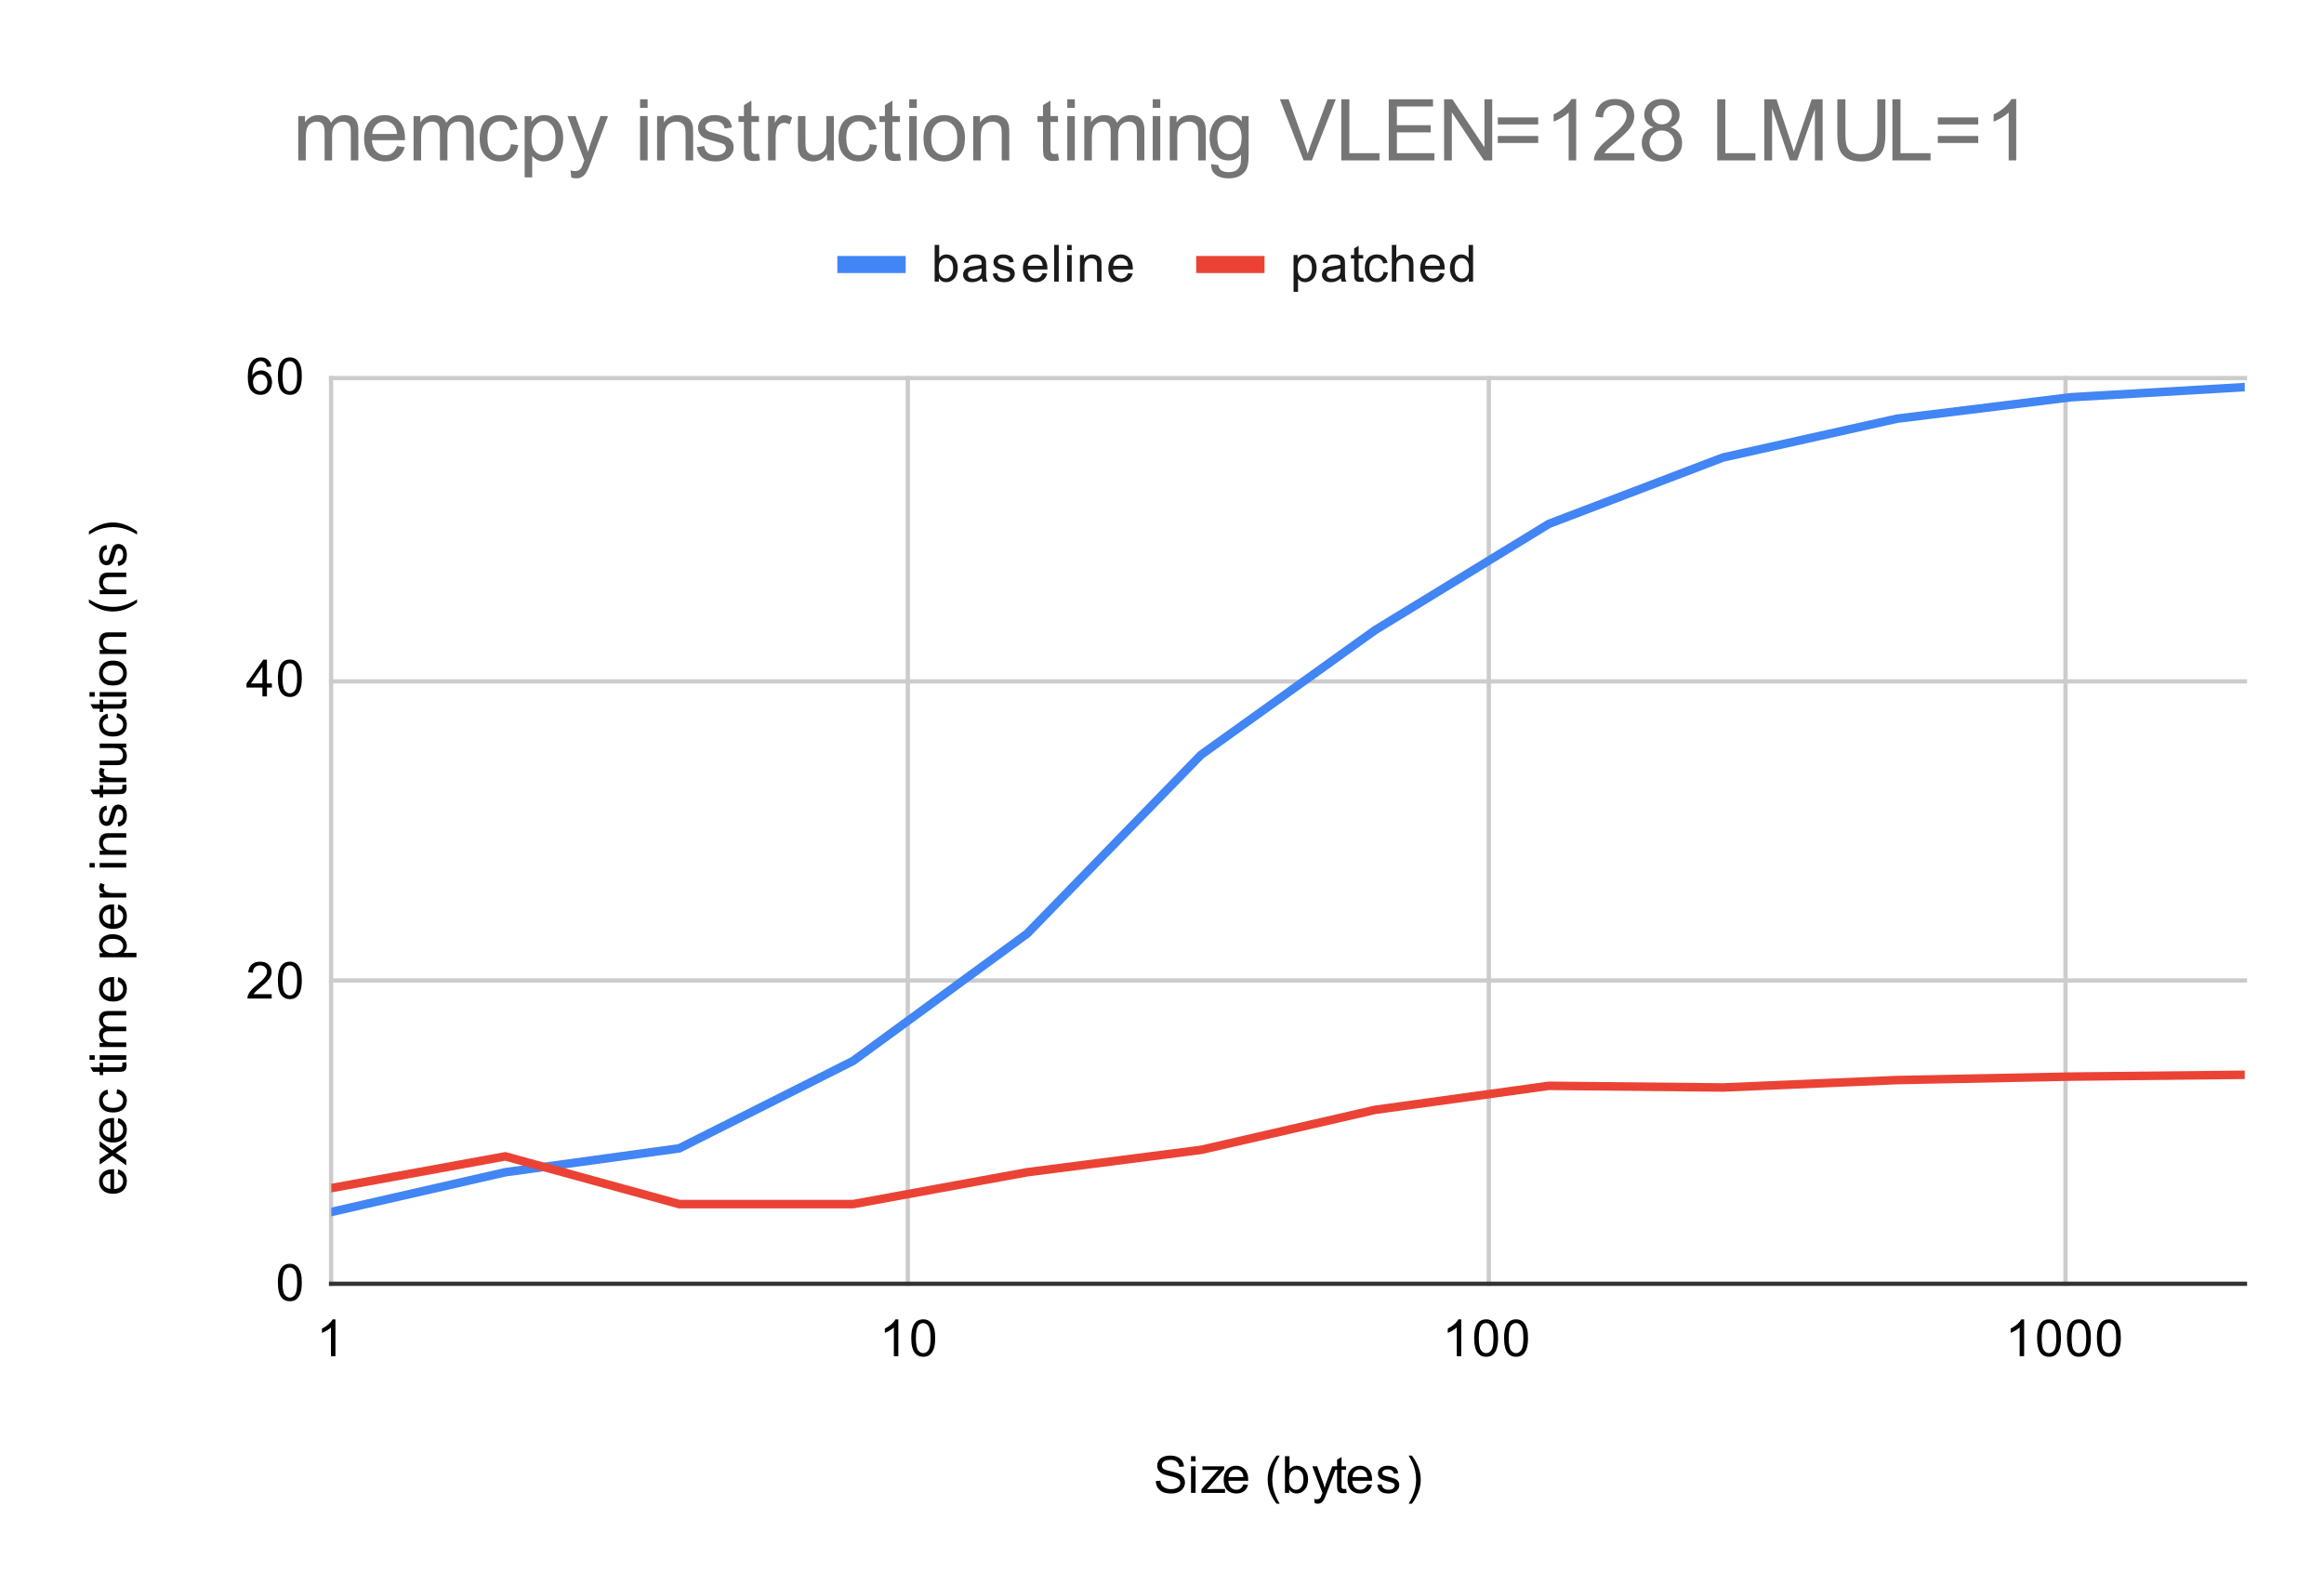<svg version="1.1" viewBox="0.0 0.0 544.0 371.0" fill="none" stroke="none" stroke-linecap="square" stroke-miterlimit="10" width="544" height="371" xmlns:xlink="http://www.w3.org/1999/xlink" xmlns="http://www.w3.org/2000/svg"><path fill="#ffffff" d="M0 0L544.0 0L544.0 371.0L0 371.0L0 0Z" fill-rule="nonzero"/><path stroke="#cccccc" stroke-width="1.0" stroke-linecap="butt" d="M77.5 88.5L77.5 300.5" fill-rule="nonzero"/><path stroke="#cccccc" stroke-width="1.0" stroke-linecap="butt" d="M212.5 88.5L212.5 300.5" fill-rule="nonzero"/><path stroke="#cccccc" stroke-width="1.0" stroke-linecap="butt" d="M348.5 88.5L348.5 300.5" fill-rule="nonzero"/><path stroke="#cccccc" stroke-width="1.0" stroke-linecap="butt" d="M483.5 88.5L483.5 300.5" fill-rule="nonzero"/><path stroke="#333333" stroke-width="1.0" stroke-linecap="butt" d="M77.5 300.5L525.5 300.5" fill-rule="nonzero"/><path stroke="#cccccc" stroke-width="1.0" stroke-linecap="butt" d="M77.5 229.5L525.5 229.5" fill-rule="nonzero"/><path stroke="#cccccc" stroke-width="1.0" stroke-linecap="butt" d="M77.5 159.5L525.5 159.5" fill-rule="nonzero"/><path stroke="#cccccc" stroke-width="1.0" stroke-linecap="butt" d="M77.5 88.5L525.5 88.5" fill-rule="nonzero"/><clipPath id="id_0"><path d="M77.55 88.283L525.45 88.283L525.45 300.45L77.55 300.45L77.55 88.283Z" clip-rule="nonzero"/></clipPath><path stroke="#4285f4" stroke-width="2.0" stroke-linecap="butt" clip-path="url(#id_0)" d="M77.55 283.689L118.268 274.389L158.986 268.802L199.705 248.328L240.423 218.554L281.141 176.686L321.859 147.513L362.577 122.619L403.295 107.095L444.014 98.008L484.732 92.986L525.45 90.617" fill-rule="nonzero"/><path stroke="#ea4335" stroke-width="2.0" stroke-linecap="butt" clip-path="url(#id_0)" d="M77.55 278.102L118.268 270.676L158.986 281.85L199.705 281.85L240.423 274.389L281.141 269.155L321.859 259.785L362.577 254.162L403.295 254.551L444.014 252.819L484.732 252.005L525.45 251.581" fill-rule="nonzero"/><path fill="#000000" fill-opacity="0.0" clip-path="url(#id_0)" d="M80.55 283.689C80.55 285.346 79.207 286.689 77.55 286.689C75.893 286.689 74.55 285.346 74.55 283.689C74.55 282.032 75.893 280.689 77.55 280.689C79.207 280.689 80.55 282.032 80.55 283.689Z" fill-rule="nonzero"/><path fill="#000000" fill-opacity="0.0" clip-path="url(#id_0)" d="M121.268 274.389C121.268 276.046 119.925 277.389 118.268 277.389C116.611 277.389 115.268 276.046 115.268 274.389C115.268 272.732 116.611 271.389 118.268 271.389C119.925 271.389 121.268 272.732 121.268 274.389Z" fill-rule="nonzero"/><path fill="#000000" fill-opacity="0.0" clip-path="url(#id_0)" d="M161.986 268.802C161.986 270.459 160.643 271.802 158.986 271.802C157.33 271.802 155.986 270.459 155.986 268.802C155.986 267.145 157.33 265.802 158.986 265.802C160.643 265.802 161.986 267.145 161.986 268.802Z" fill-rule="nonzero"/><path fill="#000000" fill-opacity="0.0" clip-path="url(#id_0)" d="M202.705 248.328C202.705 249.985 201.361 251.328 199.705 251.328C198.048 251.328 196.705 249.985 196.705 248.328C196.705 246.671 198.048 245.328 199.705 245.328C201.361 245.328 202.705 246.671 202.705 248.328Z" fill-rule="nonzero"/><path fill="#000000" fill-opacity="0.0" clip-path="url(#id_0)" d="M243.423 218.554C243.423 220.211 242.08 221.554 240.423 221.554C238.766 221.554 237.423 220.211 237.423 218.554C237.423 216.897 238.766 215.554 240.423 215.554C242.08 215.554 243.423 216.897 243.423 218.554Z" fill-rule="nonzero"/><path fill="#000000" fill-opacity="0.0" clip-path="url(#id_0)" d="M284.141 176.686C284.141 178.343 282.798 179.686 281.141 179.686C279.484 179.686 278.141 178.343 278.141 176.686C278.141 175.029 279.484 173.686 281.141 173.686C282.798 173.686 284.141 175.029 284.141 176.686Z" fill-rule="nonzero"/><path fill="#000000" fill-opacity="0.0" clip-path="url(#id_0)" d="M324.859 147.513C324.859 149.17 323.516 150.513 321.859 150.513C320.202 150.513 318.859 149.17 318.859 147.513C318.859 145.856 320.202 144.513 321.859 144.513C323.516 144.513 324.859 145.856 324.859 147.513Z" fill-rule="nonzero"/><path fill="#000000" fill-opacity="0.0" clip-path="url(#id_0)" d="M365.577 122.619C365.577 124.276 364.234 125.619 362.577 125.619C360.92 125.619 359.577 124.276 359.577 122.619C359.577 120.962 360.92 119.619 362.577 119.619C364.234 119.619 365.577 120.962 365.577 122.619Z" fill-rule="nonzero"/><path fill="#000000" fill-opacity="0.0" clip-path="url(#id_0)" d="M406.295 107.095C406.295 108.752 404.952 110.095 403.295 110.095C401.639 110.095 400.295 108.752 400.295 107.095C400.295 105.439 401.639 104.095 403.295 104.095C404.952 104.095 406.295 105.439 406.295 107.095Z" fill-rule="nonzero"/><path fill="#000000" fill-opacity="0.0" clip-path="url(#id_0)" d="M447.014 98.008C447.014 99.664 445.671 101.008 444.014 101.008C442.357 101.008 441.014 99.664 441.014 98.008C441.014 96.351 442.357 95.008 444.014 95.008C445.671 95.008 447.014 96.351 447.014 98.008Z" fill-rule="nonzero"/><path fill="#000000" fill-opacity="0.0" clip-path="url(#id_0)" d="M487.732 92.986C487.732 94.643 486.389 95.986 484.732 95.986C483.075 95.986 481.732 94.643 481.732 92.986C481.732 91.33 483.075 89.986 484.732 89.986C486.389 89.986 487.732 91.33 487.732 92.986Z" fill-rule="nonzero"/><path fill="#000000" fill-opacity="0.0" clip-path="url(#id_0)" d="M528.45 90.617C528.45 92.274 527.107 93.617 525.45 93.617C523.793 93.617 522.45 92.274 522.45 90.617C522.45 88.96 523.793 87.617 525.45 87.617C527.107 87.617 528.45 88.96 528.45 90.617Z" fill-rule="nonzero"/><path fill="#000000" fill-opacity="0.0" clip-path="url(#id_0)" d="M80.55 278.102C80.55 279.759 79.207 281.102 77.55 281.102C75.893 281.102 74.55 279.759 74.55 278.102C74.55 276.445 75.893 275.102 77.55 275.102C79.207 275.102 80.55 276.445 80.55 278.102Z" fill-rule="nonzero"/><path fill="#000000" fill-opacity="0.0" clip-path="url(#id_0)" d="M121.268 270.676C121.268 272.333 119.925 273.676 118.268 273.676C116.611 273.676 115.268 272.333 115.268 270.676C115.268 269.019 116.611 267.676 118.268 267.676C119.925 267.676 121.268 269.019 121.268 270.676Z" fill-rule="nonzero"/><path fill="#000000" fill-opacity="0.0" clip-path="url(#id_0)" d="M161.986 281.85C161.986 283.507 160.643 284.85 158.986 284.85C157.33 284.85 155.986 283.507 155.986 281.85C155.986 280.193 157.33 278.85 158.986 278.85C160.643 278.85 161.986 280.193 161.986 281.85Z" fill-rule="nonzero"/><path fill="#000000" fill-opacity="0.0" clip-path="url(#id_0)" d="M202.705 281.85C202.705 283.507 201.361 284.85 199.705 284.85C198.048 284.85 196.705 283.507 196.705 281.85C196.705 280.193 198.048 278.85 199.705 278.85C201.361 278.85 202.705 280.193 202.705 281.85Z" fill-rule="nonzero"/><path fill="#000000" fill-opacity="0.0" clip-path="url(#id_0)" d="M243.423 274.389C243.423 276.046 242.08 277.389 240.423 277.389C238.766 277.389 237.423 276.046 237.423 274.389C237.423 272.732 238.766 271.389 240.423 271.389C242.08 271.389 243.423 272.732 243.423 274.389Z" fill-rule="nonzero"/><path fill="#000000" fill-opacity="0.0" clip-path="url(#id_0)" d="M284.141 269.155C284.141 270.812 282.798 272.155 281.141 272.155C279.484 272.155 278.141 270.812 278.141 269.155C278.141 267.499 279.484 266.155 281.141 266.155C282.798 266.155 284.141 267.499 284.141 269.155Z" fill-rule="nonzero"/><path fill="#000000" fill-opacity="0.0" clip-path="url(#id_0)" d="M324.859 259.785C324.859 261.442 323.516 262.785 321.859 262.785C320.202 262.785 318.859 261.442 318.859 259.785C318.859 258.128 320.202 256.785 321.859 256.785C323.516 256.785 324.859 258.128 324.859 259.785Z" fill-rule="nonzero"/><path fill="#000000" fill-opacity="0.0" clip-path="url(#id_0)" d="M365.577 254.162C365.577 255.819 364.234 257.162 362.577 257.162C360.92 257.162 359.577 255.819 359.577 254.162C359.577 252.505 360.92 251.162 362.577 251.162C364.234 251.162 365.577 252.505 365.577 254.162Z" fill-rule="nonzero"/><path fill="#000000" fill-opacity="0.0" clip-path="url(#id_0)" d="M406.295 254.551C406.295 256.208 404.952 257.551 403.295 257.551C401.639 257.551 400.295 256.208 400.295 254.551C400.295 252.894 401.639 251.551 403.295 251.551C404.952 251.551 406.295 252.894 406.295 254.551Z" fill-rule="nonzero"/><path fill="#000000" fill-opacity="0.0" clip-path="url(#id_0)" d="M447.014 252.819C447.014 254.475 445.671 255.819 444.014 255.819C442.357 255.819 441.014 254.475 441.014 252.819C441.014 251.162 442.357 249.819 444.014 249.819C445.671 249.819 447.014 251.162 447.014 252.819Z" fill-rule="nonzero"/><path fill="#000000" fill-opacity="0.0" clip-path="url(#id_0)" d="M487.732 252.005C487.732 253.662 486.389 255.005 484.732 255.005C483.075 255.005 481.732 253.662 481.732 252.005C481.732 250.348 483.075 249.005 484.732 249.005C486.389 249.005 487.732 250.348 487.732 252.005Z" fill-rule="nonzero"/><path fill="#000000" fill-opacity="0.0" clip-path="url(#id_0)" d="M528.45 251.581C528.45 253.238 527.107 254.581 525.45 254.581C523.793 254.581 522.45 253.238 522.45 251.581C522.45 249.924 523.793 248.581 525.45 248.581C527.107 248.581 528.45 249.924 528.45 251.581Z" fill-rule="nonzero"/><path fill="#000000" d="M270.547 346.684L271.609 346.591Q271.688 347.247 271.969 347.653Q272.25 348.059 272.828 348.325Q273.422 348.575 274.156 348.575Q274.797 348.575 275.297 348.387Q275.797 348.184 276.031 347.856Q276.281 347.512 276.281 347.122Q276.281 346.716 276.047 346.419Q275.812 346.106 275.281 345.903Q274.922 345.762 273.734 345.481Q272.562 345.2 272.094 344.95Q271.469 344.622 271.172 344.153Q270.875 343.669 270.875 343.075Q270.875 342.434 271.234 341.872Q271.609 341.294 272.312 341.012Q273.031 340.716 273.891 340.716Q274.844 340.716 275.578 341.028Q276.312 341.325 276.703 341.934Q277.094 342.528 277.125 343.278L276.031 343.356Q275.938 342.544 275.422 342.137Q274.922 341.716 273.938 341.716Q272.906 341.716 272.438 342.091Q271.969 342.466 271.969 342.997Q271.969 343.466 272.297 343.762Q272.625 344.059 274.0 344.372Q275.391 344.684 275.906 344.919Q276.656 345.278 277.016 345.809Q277.375 346.325 277.375 347.028Q277.375 347.716 276.984 348.325Q276.594 348.919 275.859 349.262Q275.125 349.591 274.203 349.591Q273.031 349.591 272.234 349.262Q271.453 348.919 271.0 348.231Q270.562 347.544 270.547 346.684ZM278.797 342.075L278.797 340.856L279.859 340.856L279.859 342.075L278.797 342.075ZM278.797 349.45L278.797 343.231L279.859 343.231L279.859 349.45L278.797 349.45ZM281.234 349.45L281.234 348.591L285.203 344.044Q284.516 344.075 284.0 344.075L281.469 344.075L281.469 343.231L286.562 343.231L286.562 343.919L283.188 347.872L282.531 348.591Q283.25 348.544 283.859 348.544L286.75 348.544L286.75 349.45L281.234 349.45ZM291.047 347.45L292.141 347.575Q291.891 348.528 291.188 349.059Q290.484 349.591 289.406 349.591Q288.047 349.591 287.234 348.747Q286.438 347.903 286.438 346.387Q286.438 344.825 287.25 343.966Q288.062 343.091 289.344 343.091Q290.594 343.091 291.375 343.934Q292.172 344.778 292.172 346.325Q292.172 346.419 292.172 346.606L287.531 346.606Q287.594 347.637 288.109 348.184Q288.625 348.716 289.406 348.716Q289.984 348.716 290.391 348.419Q290.812 348.106 291.047 347.45ZM287.594 345.747L291.062 345.747Q291.0 344.95 290.672 344.559Q290.156 343.95 289.359 343.95Q288.625 343.95 288.125 344.434Q287.641 344.919 287.594 345.747ZM298.812 351.981Q297.938 350.872 297.328 349.403Q296.734 347.919 296.734 346.341Q296.734 344.95 297.172 343.669Q297.703 342.184 298.812 340.716L299.562 340.716Q298.859 341.934 298.625 342.45Q298.266 343.262 298.062 344.137Q297.812 345.231 297.812 346.341Q297.812 349.169 299.562 351.981L298.812 351.981ZM301.766 349.45L300.781 349.45L300.781 340.856L301.844 340.856L301.844 343.919Q302.516 343.091 303.547 343.091Q304.125 343.091 304.625 343.325Q305.141 343.544 305.469 343.966Q305.812 344.387 306.0 344.981Q306.188 345.575 306.188 346.247Q306.188 347.841 305.391 348.716Q304.594 349.591 303.5 349.591Q302.391 349.591 301.766 348.669L301.766 349.45ZM301.75 346.294Q301.75 347.403 302.062 347.903Q302.562 348.716 303.406 348.716Q304.094 348.716 304.594 348.122Q305.109 347.528 305.109 346.325Q305.109 345.106 304.625 344.528Q304.141 343.95 303.453 343.95Q302.766 343.95 302.25 344.559Q301.75 345.153 301.75 346.294ZM307.75 351.841L307.625 350.856Q307.969 350.95 308.234 350.95Q308.578 350.95 308.781 350.825Q309.0 350.716 309.141 350.512Q309.234 350.341 309.469 349.716Q309.484 349.637 309.562 349.466L307.188 343.231L308.328 343.231L309.625 346.825Q309.875 347.512 310.078 348.278Q310.266 347.544 310.516 346.856L311.844 343.231L312.891 343.231L310.531 349.559Q310.141 350.575 309.938 350.966Q309.656 351.497 309.281 351.731Q308.922 351.981 308.422 351.981Q308.125 351.981 307.75 351.841ZM315.094 348.512L315.25 349.434Q314.797 349.528 314.453 349.528Q313.875 349.528 313.562 349.356Q313.25 349.169 313.109 348.872Q312.984 348.575 312.984 347.622L312.984 344.044L312.219 344.044L312.219 343.231L312.984 343.231L312.984 341.684L314.031 341.059L314.031 343.231L315.094 343.231L315.094 344.044L314.031 344.044L314.031 347.684Q314.031 348.137 314.078 348.262Q314.141 348.387 314.266 348.466Q314.391 348.544 314.625 348.544Q314.812 348.544 315.094 348.512ZM320.047 347.45L321.141 347.575Q320.891 348.528 320.188 349.059Q319.484 349.591 318.406 349.591Q317.047 349.591 316.234 348.747Q315.438 347.903 315.438 346.387Q315.438 344.825 316.25 343.966Q317.062 343.091 318.344 343.091Q319.594 343.091 320.375 343.934Q321.172 344.778 321.172 346.325Q321.172 346.419 321.172 346.606L316.531 346.606Q316.594 347.637 317.109 348.184Q317.625 348.716 318.406 348.716Q318.984 348.716 319.391 348.419Q319.812 348.106 320.047 347.45ZM316.594 345.747L320.062 345.747Q320.0 344.95 319.672 344.559Q319.156 343.95 318.359 343.95Q317.625 343.95 317.125 344.434Q316.641 344.919 316.594 345.747ZM322.375 347.591L323.406 347.434Q323.5 348.059 323.891 348.387Q324.297 348.716 325.031 348.716Q325.75 348.716 326.094 348.434Q326.453 348.137 326.453 347.731Q326.453 347.372 326.141 347.169Q325.922 347.028 325.062 346.809Q323.906 346.512 323.453 346.309Q323.016 346.091 322.781 345.716Q322.547 345.341 322.547 344.872Q322.547 344.466 322.734 344.106Q322.922 343.747 323.25 343.512Q323.5 343.341 323.922 343.216Q324.344 343.091 324.844 343.091Q325.562 343.091 326.109 343.309Q326.672 343.512 326.938 343.872Q327.203 344.231 327.297 344.825L326.266 344.966Q326.203 344.497 325.859 344.231Q325.531 343.95 324.906 343.95Q324.188 343.95 323.875 344.2Q323.562 344.434 323.562 344.762Q323.562 344.966 323.688 345.122Q323.828 345.294 324.094 345.403Q324.25 345.466 325.031 345.669Q326.156 345.981 326.594 346.169Q327.031 346.356 327.281 346.716Q327.531 347.075 327.531 347.622Q327.531 348.153 327.219 348.622Q326.922 349.075 326.344 349.341Q325.766 349.591 325.031 349.591Q323.812 349.591 323.172 349.091Q322.547 348.575 322.375 347.591ZM330.484 351.981L329.734 351.981Q331.484 349.169 331.484 346.341Q331.484 345.247 331.234 344.153Q331.031 343.278 330.672 342.466Q330.438 341.95 329.734 340.716L330.484 340.716Q331.578 342.184 332.109 343.669Q332.562 344.95 332.562 346.341Q332.562 347.919 331.953 349.403Q331.344 350.872 330.484 351.981Z" fill-rule="nonzero"/><path fill="#000000" d="M27.55 274.82L27.675 273.726Q28.628 273.976 29.159 274.679Q29.691 275.382 29.691 276.46Q29.691 277.82 28.847 278.632Q28.003 279.429 26.488 279.429Q24.925 279.429 24.066 278.617Q23.191 277.804 23.191 276.523Q23.191 275.273 24.034 274.492Q24.878 273.695 26.425 273.695Q26.519 273.695 26.706 273.695L26.706 278.335Q27.738 278.273 28.284 277.757Q28.816 277.242 28.816 276.46Q28.816 275.882 28.519 275.476Q28.206 275.054 27.55 274.82ZM25.847 278.273L25.847 274.804Q25.05 274.867 24.659 275.195Q24.05 275.71 24.05 276.507Q24.05 277.242 24.534 277.742Q25.019 278.226 25.847 278.273ZM29.55 272.773L26.316 270.507L23.331 272.601L23.331 271.289L24.784 270.335Q25.206 270.07 25.488 269.898Q25.097 269.648 24.8 269.429L23.331 268.382L23.331 267.117L26.253 269.273L29.55 266.96L29.55 268.242L27.613 269.523L27.097 269.867L29.55 271.507L29.55 272.773ZM27.55 262.82L27.675 261.726Q28.628 261.976 29.159 262.679Q29.691 263.382 29.691 264.46Q29.691 265.82 28.847 266.632Q28.003 267.429 26.488 267.429Q24.925 267.429 24.066 266.617Q23.191 265.804 23.191 264.523Q23.191 263.273 24.034 262.492Q24.878 261.695 26.425 261.695Q26.519 261.695 26.706 261.695L26.706 266.335Q27.738 266.273 28.284 265.757Q28.816 265.242 28.816 264.46Q28.816 263.882 28.519 263.476Q28.206 263.054 27.55 262.82ZM25.847 266.273L25.847 262.804Q25.05 262.867 24.659 263.195Q24.05 263.71 24.05 264.507Q24.05 265.242 24.534 265.742Q25.019 266.226 25.847 266.273ZM27.269 256.007L27.409 254.976Q28.472 255.148 29.081 255.851Q29.691 256.554 29.691 257.57Q29.691 258.851 28.863 259.632Q28.019 260.398 26.456 260.398Q25.456 260.398 24.706 260.07Q23.941 259.726 23.566 259.054Q23.191 258.367 23.191 257.554Q23.191 256.554 23.706 255.914Q24.206 255.257 25.159 255.07L25.316 256.101Q24.691 256.242 24.378 256.617Q24.05 256.992 24.05 257.523Q24.05 258.32 24.628 258.82Q25.191 259.32 26.425 259.32Q27.691 259.32 28.253 258.835Q28.816 258.351 28.816 257.585Q28.816 256.96 28.441 256.554Q28.066 256.132 27.269 256.007ZM28.613 248.773L29.534 248.617Q29.628 249.07 29.628 249.414Q29.628 249.992 29.456 250.304Q29.269 250.617 28.972 250.757Q28.675 250.882 27.722 250.882L24.144 250.882L24.144 251.648L23.331 251.648L23.331 250.882L21.784 250.882L21.159 249.835L23.331 249.835L23.331 248.773L24.144 248.773L24.144 249.835L27.784 249.835Q28.238 249.835 28.363 249.789Q28.488 249.726 28.566 249.601Q28.644 249.476 28.644 249.242Q28.644 249.054 28.613 248.773ZM22.175 248.07L20.956 248.07L20.956 247.007L22.175 247.007L22.175 248.07ZM29.55 248.07L23.331 248.07L23.331 247.007L29.55 247.007L29.55 248.07ZM29.55 245.07L23.331 245.07L23.331 244.132L24.206 244.132Q23.738 243.835 23.472 243.351Q23.191 242.867 23.191 242.242Q23.191 241.554 23.472 241.117Q23.753 240.664 24.269 240.492Q23.191 239.742 23.191 238.57Q23.191 237.632 23.706 237.148Q24.206 236.648 25.284 236.648L29.55 236.648L29.55 237.695L25.628 237.695Q25.003 237.695 24.722 237.804Q24.441 237.898 24.269 238.164Q24.097 238.429 24.097 238.804Q24.097 239.46 24.534 239.898Q24.972 240.32 25.941 240.32L29.55 240.32L29.55 241.382L25.503 241.382Q24.8 241.382 24.456 241.648Q24.097 241.898 24.097 242.476Q24.097 242.929 24.331 243.304Q24.566 243.679 25.019 243.851Q25.472 244.023 26.316 244.023L29.55 244.023L29.55 245.07ZM27.55 229.82L27.675 228.726Q28.628 228.976 29.159 229.679Q29.691 230.382 29.691 231.46Q29.691 232.82 28.847 233.632Q28.003 234.429 26.488 234.429Q24.925 234.429 24.066 233.617Q23.191 232.804 23.191 231.523Q23.191 230.273 24.034 229.492Q24.878 228.695 26.425 228.695Q26.519 228.695 26.706 228.695L26.706 233.335Q27.738 233.273 28.284 232.757Q28.816 232.242 28.816 231.46Q28.816 230.882 28.519 230.476Q28.206 230.054 27.55 229.82ZM25.847 233.273L25.847 229.804Q25.05 229.867 24.659 230.195Q24.05 230.71 24.05 231.507Q24.05 232.242 24.534 232.742Q25.019 233.226 25.847 233.273ZM31.941 224.07L23.331 224.07L23.331 223.117L24.128 223.117Q23.659 222.773 23.425 222.351Q23.191 221.914 23.191 221.304Q23.191 220.507 23.597 219.898Q24.003 219.289 24.753 218.992Q25.503 218.679 26.394 218.679Q27.347 218.679 28.113 219.023Q28.878 219.351 29.284 220.007Q29.691 220.664 29.691 221.382Q29.691 221.914 29.472 222.335Q29.238 222.757 28.909 223.023L31.941 223.023L31.941 224.07ZM26.472 223.117Q27.675 223.117 28.253 222.632Q28.816 222.148 28.816 221.46Q28.816 220.757 28.222 220.257Q27.628 219.757 26.378 219.757Q25.191 219.757 24.613 220.242Q24.019 220.726 24.019 221.414Q24.019 222.085 24.644 222.601Q25.269 223.117 26.472 223.117ZM27.55 212.82L27.675 211.726Q28.628 211.976 29.159 212.679Q29.691 213.382 29.691 214.46Q29.691 215.82 28.847 216.632Q28.003 217.429 26.488 217.429Q24.925 217.429 24.066 216.617Q23.191 215.804 23.191 214.523Q23.191 213.273 24.034 212.492Q24.878 211.695 26.425 211.695Q26.519 211.695 26.706 211.695L26.706 216.335Q27.738 216.273 28.284 215.757Q28.816 215.242 28.816 214.46Q28.816 213.882 28.519 213.476Q28.206 213.054 27.55 212.82ZM25.847 216.273L25.847 212.804Q25.05 212.867 24.659 213.195Q24.05 213.71 24.05 214.507Q24.05 215.242 24.534 215.742Q25.019 216.226 25.847 216.273ZM29.55 210.085L23.331 210.085L23.331 209.132L24.269 209.132Q23.613 208.773 23.409 208.476Q23.191 208.164 23.191 207.789Q23.191 207.257 23.519 206.71L24.503 207.07Q24.269 207.46 24.269 207.835Q24.269 208.195 24.488 208.476Q24.691 208.742 25.066 208.851Q25.628 209.039 26.284 209.039L29.55 209.039L29.55 210.085ZM22.175 203.07L20.956 203.07L20.956 202.007L22.175 202.007L22.175 203.07ZM29.55 203.07L23.331 203.07L23.331 202.007L29.55 202.007L29.55 203.07ZM29.55 200.07L23.331 200.07L23.331 199.132L24.206 199.132Q23.191 198.445 23.191 197.148Q23.191 196.585 23.394 196.117Q23.597 195.632 23.925 195.398Q24.253 195.164 24.691 195.07Q24.988 195.023 25.722 195.023L29.55 195.023L29.55 196.07L25.769 196.07Q25.113 196.07 24.8 196.195Q24.488 196.32 24.3 196.632Q24.097 196.945 24.097 197.367Q24.097 198.039 24.534 198.539Q24.956 199.023 26.144 199.023L29.55 199.023L29.55 200.07ZM27.691 193.492L27.534 192.46Q28.159 192.367 28.488 191.976Q28.816 191.57 28.816 190.835Q28.816 190.117 28.534 189.773Q28.238 189.414 27.831 189.414Q27.472 189.414 27.269 189.726Q27.128 189.945 26.909 190.804Q26.613 191.96 26.409 192.414Q26.191 192.851 25.816 193.085Q25.441 193.32 24.972 193.32Q24.566 193.32 24.206 193.132Q23.847 192.945 23.613 192.617Q23.441 192.367 23.316 191.945Q23.191 191.523 23.191 191.023Q23.191 190.304 23.409 189.757Q23.613 189.195 23.972 188.929Q24.331 188.664 24.925 188.57L25.066 189.601Q24.597 189.664 24.331 190.007Q24.05 190.335 24.05 190.96Q24.05 191.679 24.3 191.992Q24.534 192.304 24.863 192.304Q25.066 192.304 25.222 192.179Q25.394 192.039 25.503 191.773Q25.566 191.617 25.769 190.835Q26.081 189.71 26.269 189.273Q26.456 188.835 26.816 188.585Q27.175 188.335 27.722 188.335Q28.253 188.335 28.722 188.648Q29.175 188.945 29.441 189.523Q29.691 190.101 29.691 190.835Q29.691 192.054 29.191 192.695Q28.675 193.32 27.691 193.492ZM28.613 183.773L29.534 183.617Q29.628 184.07 29.628 184.414Q29.628 184.992 29.456 185.304Q29.269 185.617 28.972 185.757Q28.675 185.882 27.722 185.882L24.144 185.882L24.144 186.648L23.331 186.648L23.331 185.882L21.784 185.882L21.159 184.835L23.331 184.835L23.331 183.773L24.144 183.773L24.144 184.835L27.784 184.835Q28.238 184.835 28.363 184.789Q28.488 184.726 28.566 184.601Q28.644 184.476 28.644 184.242Q28.644 184.054 28.613 183.773ZM29.55 183.085L23.331 183.085L23.331 182.132L24.269 182.132Q23.613 181.773 23.409 181.476Q23.191 181.164 23.191 180.789Q23.191 180.257 23.519 179.71L24.503 180.07Q24.269 180.46 24.269 180.835Q24.269 181.195 24.488 181.476Q24.691 181.742 25.066 181.851Q25.628 182.039 26.284 182.039L29.55 182.039L29.55 183.085ZM29.55 174.992L28.628 174.992Q29.691 175.726 29.691 176.976Q29.691 177.523 29.488 178.007Q29.269 178.476 28.956 178.71Q28.628 178.945 28.159 179.039Q27.863 179.101 27.175 179.101L23.331 179.101L23.331 178.039L26.784 178.039Q27.597 178.039 27.894 177.976Q28.3 177.882 28.55 177.57Q28.784 177.242 28.784 176.757Q28.784 176.289 28.55 175.882Q28.3 175.46 27.878 175.289Q27.456 175.101 26.659 175.101L23.331 175.101L23.331 174.054L29.55 174.054L29.55 174.992ZM27.269 168.007L27.409 166.976Q28.472 167.148 29.081 167.851Q29.691 168.554 29.691 169.57Q29.691 170.851 28.863 171.632Q28.019 172.398 26.456 172.398Q25.456 172.398 24.706 172.07Q23.941 171.726 23.566 171.054Q23.191 170.367 23.191 169.554Q23.191 168.554 23.706 167.914Q24.206 167.257 25.159 167.07L25.316 168.101Q24.691 168.242 24.378 168.617Q24.05 168.992 24.05 169.523Q24.05 170.32 24.628 170.82Q25.191 171.32 26.425 171.32Q27.691 171.32 28.253 170.835Q28.816 170.351 28.816 169.585Q28.816 168.96 28.441 168.554Q28.066 168.132 27.269 168.007ZM28.613 163.773L29.534 163.617Q29.628 164.07 29.628 164.414Q29.628 164.992 29.456 165.304Q29.269 165.617 28.972 165.757Q28.675 165.882 27.722 165.882L24.144 165.882L24.144 166.648L23.331 166.648L23.331 165.882L21.784 165.882L21.159 164.835L23.331 164.835L23.331 163.773L24.144 163.773L24.144 164.835L27.784 164.835Q28.238 164.835 28.363 164.789Q28.488 164.726 28.566 164.601Q28.644 164.476 28.644 164.242Q28.644 164.054 28.613 163.773ZM22.175 163.07L20.956 163.07L20.956 162.007L22.175 162.007L22.175 163.07ZM29.55 163.07L23.331 163.07L23.331 162.007L29.55 162.007L29.55 163.07ZM26.441 160.46Q24.706 160.46 23.878 159.507Q23.191 158.71 23.191 157.554Q23.191 156.273 24.034 155.46Q24.863 154.632 26.347 154.632Q27.55 154.632 28.238 154.992Q28.925 155.351 29.316 156.054Q29.691 156.742 29.691 157.554Q29.691 158.851 28.863 159.664Q28.019 160.46 26.441 160.46ZM26.441 159.382Q27.628 159.382 28.222 158.867Q28.816 158.335 28.816 157.554Q28.816 156.757 28.222 156.242Q27.628 155.726 26.409 155.726Q25.253 155.726 24.659 156.257Q24.066 156.773 24.066 157.554Q24.066 158.335 24.659 158.867Q25.238 159.382 26.441 159.382ZM29.55 153.07L23.331 153.07L23.331 152.132L24.206 152.132Q23.191 151.445 23.191 150.148Q23.191 149.585 23.394 149.117Q23.597 148.632 23.925 148.398Q24.253 148.164 24.691 148.07Q24.988 148.023 25.722 148.023L29.55 148.023L29.55 149.07L25.769 149.07Q25.113 149.07 24.8 149.195Q24.488 149.32 24.3 149.632Q24.097 149.945 24.097 150.367Q24.097 151.039 24.534 151.539Q24.956 152.023 26.144 152.023L29.55 152.023L29.55 153.07ZM32.081 141.054Q30.972 141.929 29.503 142.539Q28.019 143.132 26.441 143.132Q25.05 143.132 23.769 142.695Q22.284 142.164 20.816 141.054L20.816 140.304Q22.034 141.007 22.55 141.242Q23.363 141.601 24.238 141.804Q25.331 142.054 26.441 142.054Q29.269 142.054 32.081 140.304L32.081 141.054ZM29.55 139.07L23.331 139.07L23.331 138.132L24.206 138.132Q23.191 137.445 23.191 136.148Q23.191 135.585 23.394 135.117Q23.597 134.632 23.925 134.398Q24.253 134.164 24.691 134.07Q24.988 134.023 25.722 134.023L29.55 134.023L29.55 135.07L25.769 135.07Q25.113 135.07 24.8 135.195Q24.488 135.32 24.3 135.632Q24.097 135.945 24.097 136.367Q24.097 137.039 24.534 137.539Q24.956 138.023 26.144 138.023L29.55 138.023L29.55 139.07ZM27.691 132.492L27.534 131.46Q28.159 131.367 28.488 130.976Q28.816 130.57 28.816 129.835Q28.816 129.117 28.534 128.773Q28.238 128.414 27.831 128.414Q27.472 128.414 27.269 128.726Q27.128 128.945 26.909 129.804Q26.613 130.96 26.409 131.414Q26.191 131.851 25.816 132.085Q25.441 132.32 24.972 132.32Q24.566 132.32 24.206 132.132Q23.847 131.945 23.613 131.617Q23.441 131.367 23.316 130.945Q23.191 130.523 23.191 130.023Q23.191 129.304 23.409 128.757Q23.613 128.195 23.972 127.929Q24.331 127.664 24.925 127.57L25.066 128.601Q24.597 128.664 24.331 129.007Q24.05 129.335 24.05 129.96Q24.05 130.679 24.3 130.992Q24.534 131.304 24.863 131.304Q25.066 131.304 25.222 131.179Q25.394 131.039 25.503 130.773Q25.566 130.617 25.769 129.835Q26.081 128.71 26.269 128.273Q26.456 127.835 26.816 127.585Q27.175 127.335 27.722 127.335Q28.253 127.335 28.722 127.648Q29.175 127.945 29.441 128.523Q29.691 129.101 29.691 129.835Q29.691 131.054 29.191 131.695Q28.675 132.32 27.691 132.492ZM32.081 124.382L32.081 125.132Q29.269 123.382 26.441 123.382Q25.347 123.382 24.253 123.632Q23.378 123.835 22.566 124.195Q22.05 124.429 20.816 125.132L20.816 124.382Q22.284 123.289 23.769 122.757Q25.05 122.304 26.441 122.304Q28.019 122.304 29.503 122.914Q30.972 123.523 32.081 124.382Z" fill-rule="nonzero"/><path fill="#000000" d="M65.05 300.216Q65.05 298.684 65.362 297.762Q65.675 296.825 66.284 296.325Q66.909 295.825 67.847 295.825Q68.534 295.825 69.05 296.106Q69.581 296.387 69.925 296.919Q70.269 297.434 70.456 298.184Q70.644 298.934 70.644 300.216Q70.644 301.731 70.331 302.653Q70.034 303.575 69.409 304.091Q68.8 304.591 67.847 304.591Q66.612 304.591 65.894 303.7Q65.05 302.637 65.05 300.216ZM66.128 300.216Q66.128 302.325 66.628 303.028Q67.128 303.731 67.847 303.731Q68.581 303.731 69.066 303.028Q69.566 302.325 69.566 300.216Q69.566 298.091 69.066 297.403Q68.581 296.7 67.831 296.7Q67.112 296.7 66.675 297.309Q66.128 298.091 66.128 300.216Z" fill-rule="nonzero"/><path fill="#000000" d="M63.597 232.712L63.597 233.728L57.909 233.728Q57.909 233.353 58.034 232.993Q58.253 232.415 58.722 231.853Q59.206 231.29 60.112 230.556Q61.519 229.4 62.003 228.728Q62.503 228.056 62.503 227.462Q62.503 226.837 62.05 226.415Q61.597 225.978 60.878 225.978Q60.112 225.978 59.659 226.431Q59.206 226.884 59.191 227.697L58.112 227.587Q58.222 226.368 58.941 225.743Q59.675 225.103 60.909 225.103Q62.144 225.103 62.862 225.79Q63.581 226.478 63.581 227.493Q63.581 228.009 63.362 228.509Q63.159 228.993 62.659 229.556Q62.175 230.103 61.05 231.056Q60.097 231.853 59.816 232.15Q59.55 232.431 59.378 232.712L63.597 232.712ZM65.05 229.493Q65.05 227.962 65.362 227.04Q65.675 226.103 66.284 225.603Q66.909 225.103 67.847 225.103Q68.534 225.103 69.05 225.384Q69.581 225.665 69.925 226.197Q70.269 226.712 70.456 227.462Q70.644 228.212 70.644 229.493Q70.644 231.009 70.331 231.931Q70.034 232.853 69.409 233.368Q68.8 233.868 67.847 233.868Q66.612 233.868 65.894 232.978Q65.05 231.915 65.05 229.493ZM66.128 229.493Q66.128 231.603 66.628 232.306Q67.128 233.009 67.847 233.009Q68.581 233.009 69.066 232.306Q69.566 231.603 69.566 229.493Q69.566 227.368 69.066 226.681Q68.581 225.978 67.831 225.978Q67.112 225.978 66.675 226.587Q66.128 227.368 66.128 229.493Z" fill-rule="nonzero"/><path fill="#000000" d="M61.425 163.006L61.425 160.943L57.706 160.943L57.706 159.974L61.628 154.412L62.487 154.412L62.487 159.974L63.644 159.974L63.644 160.943L62.487 160.943L62.487 163.006L61.425 163.006ZM61.425 159.974L61.425 156.115L58.737 159.974L61.425 159.974ZM65.05 158.771Q65.05 157.24 65.362 156.318Q65.675 155.381 66.284 154.881Q66.909 154.381 67.847 154.381Q68.534 154.381 69.05 154.662Q69.581 154.943 69.925 155.474Q70.269 155.99 70.456 156.74Q70.644 157.49 70.644 158.771Q70.644 160.287 70.331 161.209Q70.034 162.131 69.409 162.646Q68.8 163.146 67.847 163.146Q66.612 163.146 65.894 162.256Q65.05 161.193 65.05 158.771ZM66.128 158.771Q66.128 160.881 66.628 161.584Q67.128 162.287 67.847 162.287Q68.581 162.287 69.066 161.584Q69.566 160.881 69.566 158.771Q69.566 156.646 69.066 155.959Q68.581 155.256 67.831 155.256Q67.112 155.256 66.675 155.865Q66.128 156.646 66.128 158.771Z" fill-rule="nonzero"/><path fill="#000000" d="M63.519 85.799L62.472 85.877Q62.331 85.252 62.081 84.971Q61.644 84.518 61.019 84.518Q60.519 84.518 60.128 84.799Q59.644 85.174 59.347 85.877Q59.066 86.565 59.05 87.846Q59.425 87.268 59.972 86.986Q60.534 86.705 61.144 86.705Q62.191 86.705 62.925 87.486Q63.675 88.268 63.675 89.486Q63.675 90.299 63.316 91.002Q62.972 91.69 62.362 92.065Q61.753 92.424 60.987 92.424Q59.659 92.424 58.831 91.455Q58.003 90.486 58.003 88.268Q58.003 85.768 58.925 84.643Q59.722 83.658 61.081 83.658Q62.097 83.658 62.737 84.236Q63.394 84.799 63.519 85.799ZM59.222 89.502Q59.222 90.049 59.441 90.549Q59.675 91.033 60.081 91.299Q60.503 91.565 60.972 91.565Q61.628 91.565 62.112 91.033Q62.597 90.486 62.597 89.565Q62.597 88.674 62.112 88.158Q61.644 87.643 60.925 87.643Q60.206 87.643 59.706 88.158Q59.222 88.674 59.222 89.502ZM65.05 88.049Q65.05 86.518 65.362 85.596Q65.675 84.658 66.284 84.158Q66.909 83.658 67.847 83.658Q68.534 83.658 69.05 83.94Q69.581 84.221 69.925 84.752Q70.269 85.268 70.456 86.018Q70.644 86.768 70.644 88.049Q70.644 89.565 70.331 90.486Q70.034 91.408 69.409 91.924Q68.8 92.424 67.847 92.424Q66.612 92.424 65.894 91.533Q65.05 90.471 65.05 88.049ZM66.128 88.049Q66.128 90.158 66.628 90.861Q67.128 91.565 67.847 91.565Q68.581 91.565 69.066 90.861Q69.566 90.158 69.566 88.049Q69.566 85.924 69.066 85.236Q68.581 84.533 67.831 84.533Q67.112 84.533 66.675 85.143Q66.128 85.924 66.128 88.049Z" fill-rule="nonzero"/><path fill="#000000" d="M78.519 317.45L77.472 317.45L77.472 310.731Q77.081 311.091 76.456 311.466Q75.847 311.825 75.362 311.997L75.362 310.981Q76.237 310.559 76.894 309.981Q77.566 309.387 77.847 308.825L78.519 308.825L78.519 317.45Z" fill-rule="nonzero"/><path fill="#000000" d="M210.282 317.45L209.235 317.45L209.235 310.731Q208.844 311.091 208.219 311.466Q207.61 311.825 207.125 311.997L207.125 310.981Q208 310.559 208.657 309.981Q209.328 309.387 209.61 308.825L210.282 308.825L210.282 317.45ZM213.313 313.216Q213.313 311.684 213.625 310.762Q213.938 309.825 214.547 309.325Q215.172 308.825 216.11 308.825Q216.797 308.825 217.313 309.106Q217.844 309.387 218.188 309.919Q218.532 310.434 218.719 311.184Q218.907 311.934 218.907 313.216Q218.907 314.731 218.594 315.653Q218.297 316.575 217.672 317.091Q217.063 317.591 216.11 317.591Q214.875 317.591 214.157 316.7Q213.313 315.637 213.313 313.216ZM214.391 313.216Q214.391 315.325 214.891 316.028Q215.391 316.731 216.11 316.731Q216.844 316.731 217.328 316.028Q217.828 315.325 217.828 313.216Q217.828 311.091 217.328 310.403Q216.844 309.7 216.094 309.7Q215.375 309.7 214.938 310.309Q214.391 311.091 214.391 313.216Z" fill-rule="nonzero"/><path fill="#000000" d="M342.045 317.45L340.998 317.45L340.998 310.731Q340.607 311.091 339.982 311.466Q339.373 311.825 338.888 311.997L338.888 310.981Q339.763 310.559 340.42 309.981Q341.091 309.387 341.373 308.825L342.045 308.825L342.045 317.45ZM345.076 313.216Q345.076 311.684 345.388 310.762Q345.701 309.825 346.31 309.325Q346.935 308.825 347.873 308.825Q348.56 308.825 349.076 309.106Q349.607 309.387 349.951 309.919Q350.295 310.434 350.482 311.184Q350.67 311.934 350.67 313.216Q350.67 314.731 350.357 315.653Q350.06 316.575 349.435 317.091Q348.826 317.591 347.873 317.591Q346.638 317.591 345.92 316.7Q345.076 315.637 345.076 313.216ZM346.154 313.216Q346.154 315.325 346.654 316.028Q347.154 316.731 347.873 316.731Q348.607 316.731 349.091 316.028Q349.591 315.325 349.591 313.216Q349.591 311.091 349.091 310.403Q348.607 309.7 347.857 309.7Q347.138 309.7 346.701 310.309Q346.154 311.091 346.154 313.216ZM352.076 313.216Q352.076 311.684 352.388 310.762Q352.701 309.825 353.31 309.325Q353.935 308.825 354.873 308.825Q355.56 308.825 356.076 309.106Q356.607 309.387 356.951 309.919Q357.295 310.434 357.482 311.184Q357.67 311.934 357.67 313.216Q357.67 314.731 357.357 315.653Q357.06 316.575 356.435 317.091Q355.826 317.591 354.873 317.591Q353.638 317.591 352.92 316.7Q352.076 315.637 352.076 313.216ZM353.154 313.216Q353.154 315.325 353.654 316.028Q354.154 316.731 354.873 316.731Q355.607 316.731 356.091 316.028Q356.591 315.325 356.591 313.216Q356.591 311.091 356.091 310.403Q355.607 309.7 354.857 309.7Q354.138 309.7 353.701 310.309Q353.154 311.091 353.154 313.216Z" fill-rule="nonzero"/><path fill="#000000" d="M473.807 317.45L472.76 317.45L472.76 310.731Q472.37 311.091 471.745 311.466Q471.135 311.825 470.651 311.997L470.651 310.981Q471.526 310.559 472.182 309.981Q472.854 309.387 473.135 308.825L473.807 308.825L473.807 317.45ZM476.839 313.216Q476.839 311.684 477.151 310.762Q477.464 309.825 478.073 309.325Q478.698 308.825 479.635 308.825Q480.323 308.825 480.839 309.106Q481.37 309.387 481.714 309.919Q482.057 310.434 482.245 311.184Q482.432 311.934 482.432 313.216Q482.432 314.731 482.12 315.653Q481.823 316.575 481.198 317.091Q480.589 317.591 479.635 317.591Q478.401 317.591 477.682 316.7Q476.839 315.637 476.839 313.216ZM477.917 313.216Q477.917 315.325 478.417 316.028Q478.917 316.731 479.635 316.731Q480.37 316.731 480.854 316.028Q481.354 315.325 481.354 313.216Q481.354 311.091 480.854 310.403Q480.37 309.7 479.62 309.7Q478.901 309.7 478.464 310.309Q477.917 311.091 477.917 313.216ZM483.839 313.216Q483.839 311.684 484.151 310.762Q484.464 309.825 485.073 309.325Q485.698 308.825 486.635 308.825Q487.323 308.825 487.839 309.106Q488.37 309.387 488.714 309.919Q489.057 310.434 489.245 311.184Q489.432 311.934 489.432 313.216Q489.432 314.731 489.12 315.653Q488.823 316.575 488.198 317.091Q487.589 317.591 486.635 317.591Q485.401 317.591 484.682 316.7Q483.839 315.637 483.839 313.216ZM484.917 313.216Q484.917 315.325 485.417 316.028Q485.917 316.731 486.635 316.731Q487.37 316.731 487.854 316.028Q488.354 315.325 488.354 313.216Q488.354 311.091 487.854 310.403Q487.37 309.7 486.62 309.7Q485.901 309.7 485.464 310.309Q484.917 311.091 484.917 313.216ZM490.839 313.216Q490.839 311.684 491.151 310.762Q491.464 309.825 492.073 309.325Q492.698 308.825 493.635 308.825Q494.323 308.825 494.839 309.106Q495.37 309.387 495.714 309.919Q496.057 310.434 496.245 311.184Q496.432 311.934 496.432 313.216Q496.432 314.731 496.12 315.653Q495.823 316.575 495.198 317.091Q494.589 317.591 493.635 317.591Q492.401 317.591 491.682 316.7Q490.839 315.637 490.839 313.216ZM491.917 313.216Q491.917 315.325 492.417 316.028Q492.917 316.731 493.635 316.731Q494.37 316.731 494.854 316.028Q495.354 315.325 495.354 313.216Q495.354 311.091 494.854 310.403Q494.37 309.7 493.62 309.7Q492.901 309.7 492.464 310.309Q491.917 311.091 491.917 313.216Z" fill-rule="nonzero"/><path stroke="#4285f4" stroke-width="4.0" stroke-linecap="butt" d="M198.0 61.917L210.0 61.917" fill-rule="nonzero"/><path fill="#1a1a1a" d="M219.766 65.917L218.781 65.917L218.781 57.323L219.844 57.323L219.844 60.385Q220.516 59.557 221.547 59.557Q222.125 59.557 222.625 59.792Q223.141 60.01 223.469 60.432Q223.812 60.854 224.0 61.448Q224.188 62.042 224.188 62.714Q224.188 64.307 223.391 65.182Q222.594 66.057 221.5 66.057Q220.391 66.057 219.766 65.135L219.766 65.917ZM219.75 62.76Q219.75 63.87 220.062 64.37Q220.562 65.182 221.406 65.182Q222.094 65.182 222.594 64.589Q223.109 63.995 223.109 62.792Q223.109 61.573 222.625 60.995Q222.141 60.417 221.453 60.417Q220.766 60.417 220.25 61.026Q219.75 61.62 219.75 62.76ZM229.859 65.151Q229.266 65.651 228.719 65.854Q228.188 66.057 227.562 66.057Q226.531 66.057 225.984 65.557Q225.438 65.057 225.438 64.276Q225.438 63.823 225.641 63.448Q225.844 63.057 226.188 62.839Q226.531 62.604 226.953 62.495Q227.25 62.401 227.891 62.323Q229.156 62.182 229.766 61.964Q229.766 61.745 229.766 61.698Q229.766 61.042 229.469 60.776Q229.062 60.432 228.266 60.432Q227.531 60.432 227.172 60.698Q226.812 60.948 226.641 61.604L225.609 61.464Q225.75 60.807 226.078 60.401Q226.406 59.995 227.016 59.776Q227.625 59.557 228.422 59.557Q229.219 59.557 229.719 59.745Q230.219 59.932 230.453 60.214Q230.688 60.495 230.781 60.932Q230.828 61.198 230.828 61.901L230.828 63.307Q230.828 64.776 230.891 65.167Q230.969 65.557 231.172 65.917L230.062 65.917Q229.906 65.589 229.859 65.151ZM229.766 62.792Q229.188 63.026 228.047 63.198Q227.391 63.292 227.125 63.417Q226.859 63.526 226.703 63.745Q226.562 63.964 226.562 64.245Q226.562 64.667 226.875 64.948Q227.203 65.229 227.812 65.229Q228.422 65.229 228.891 64.964Q229.375 64.698 229.594 64.229Q229.766 63.87 229.766 63.182L229.766 62.792ZM232.375 64.057L233.406 63.901Q233.5 64.526 233.891 64.854Q234.297 65.182 235.031 65.182Q235.75 65.182 236.094 64.901Q236.453 64.604 236.453 64.198Q236.453 63.839 236.141 63.635Q235.922 63.495 235.062 63.276Q233.906 62.979 233.453 62.776Q233.016 62.557 232.781 62.182Q232.547 61.807 232.547 61.339Q232.547 60.932 232.734 60.573Q232.922 60.214 233.25 59.979Q233.5 59.807 233.922 59.682Q234.344 59.557 234.844 59.557Q235.562 59.557 236.109 59.776Q236.672 59.979 236.938 60.339Q237.203 60.698 237.297 61.292L236.266 61.432Q236.203 60.964 235.859 60.698Q235.531 60.417 234.906 60.417Q234.188 60.417 233.875 60.667Q233.562 60.901 233.562 61.229Q233.562 61.432 233.688 61.589Q233.828 61.76 234.094 61.87Q234.25 61.932 235.031 62.135Q236.156 62.448 236.594 62.635Q237.031 62.823 237.281 63.182Q237.531 63.542 237.531 64.089Q237.531 64.62 237.219 65.089Q236.922 65.542 236.344 65.807Q235.766 66.057 235.031 66.057Q233.812 66.057 233.172 65.557Q232.547 65.042 232.375 64.057ZM244.047 63.917L245.141 64.042Q244.891 64.995 244.188 65.526Q243.484 66.057 242.406 66.057Q241.047 66.057 240.234 65.214Q239.438 64.37 239.438 62.854Q239.438 61.292 240.25 60.432Q241.062 59.557 242.344 59.557Q243.594 59.557 244.375 60.401Q245.172 61.245 245.172 62.792Q245.172 62.885 245.172 63.073L240.531 63.073Q240.594 64.104 241.109 64.651Q241.625 65.182 242.406 65.182Q242.984 65.182 243.391 64.885Q243.812 64.573 244.047 63.917ZM240.594 62.214L244.062 62.214Q244.0 61.417 243.672 61.026Q243.156 60.417 242.359 60.417Q241.625 60.417 241.125 60.901Q240.641 61.385 240.594 62.214ZM246.766 65.917L246.766 57.323L247.828 57.323L247.828 65.917L246.766 65.917ZM249.797 58.542L249.797 57.323L250.859 57.323L250.859 58.542L249.797 58.542ZM249.797 65.917L249.797 59.698L250.859 59.698L250.859 65.917L249.797 65.917ZM252.797 65.917L252.797 59.698L253.734 59.698L253.734 60.573Q254.422 59.557 255.719 59.557Q256.281 59.557 256.75 59.76Q257.234 59.964 257.469 60.292Q257.703 60.62 257.797 61.057Q257.844 61.354 257.844 62.089L257.844 65.917L256.797 65.917L256.797 62.135Q256.797 61.479 256.672 61.167Q256.547 60.854 256.234 60.667Q255.922 60.464 255.5 60.464Q254.828 60.464 254.328 60.901Q253.844 61.323 253.844 62.51L253.844 65.917L252.797 65.917ZM264.047 63.917L265.141 64.042Q264.891 64.995 264.188 65.526Q263.484 66.057 262.406 66.057Q261.047 66.057 260.234 65.214Q259.438 64.37 259.438 62.854Q259.438 61.292 260.25 60.432Q261.062 59.557 262.344 59.557Q263.594 59.557 264.375 60.401Q265.172 61.245 265.172 62.792Q265.172 62.885 265.172 63.073L260.531 63.073Q260.594 64.104 261.109 64.651Q261.625 65.182 262.406 65.182Q262.984 65.182 263.391 64.885Q263.812 64.573 264.047 63.917ZM260.594 62.214L264.062 62.214Q264.0 61.417 263.672 61.026Q263.156 60.417 262.359 60.417Q261.625 60.417 261.125 60.901Q260.641 61.385 260.594 62.214Z" fill-rule="nonzero"/><path stroke="#ea4335" stroke-width="4.0" stroke-linecap="butt" d="M282.0 61.917L294.0 61.917" fill-rule="nonzero"/><path fill="#1a1a1a" d="M302.797 68.307L302.797 59.698L303.75 59.698L303.75 60.495Q304.094 60.026 304.516 59.792Q304.953 59.557 305.562 59.557Q306.359 59.557 306.969 59.964Q307.578 60.37 307.875 61.12Q308.188 61.87 308.188 62.76Q308.188 63.714 307.844 64.479Q307.516 65.245 306.859 65.651Q306.203 66.057 305.484 66.057Q304.953 66.057 304.531 65.839Q304.109 65.604 303.844 65.276L303.844 68.307L302.797 68.307ZM303.75 62.839Q303.75 64.042 304.234 64.62Q304.719 65.182 305.406 65.182Q306.109 65.182 306.609 64.589Q307.109 63.995 307.109 62.745Q307.109 61.557 306.625 60.979Q306.141 60.385 305.453 60.385Q304.781 60.385 304.266 61.01Q303.75 61.635 303.75 62.839ZM313.859 65.151Q313.266 65.651 312.719 65.854Q312.188 66.057 311.562 66.057Q310.531 66.057 309.984 65.557Q309.438 65.057 309.438 64.276Q309.438 63.823 309.641 63.448Q309.844 63.057 310.188 62.839Q310.531 62.604 310.953 62.495Q311.25 62.401 311.891 62.323Q313.156 62.182 313.766 61.964Q313.766 61.745 313.766 61.698Q313.766 61.042 313.469 60.776Q313.062 60.432 312.266 60.432Q311.531 60.432 311.172 60.698Q310.812 60.948 310.641 61.604L309.609 61.464Q309.75 60.807 310.078 60.401Q310.406 59.995 311.016 59.776Q311.625 59.557 312.422 59.557Q313.219 59.557 313.719 59.745Q314.219 59.932 314.453 60.214Q314.688 60.495 314.781 60.932Q314.828 61.198 314.828 61.901L314.828 63.307Q314.828 64.776 314.891 65.167Q314.969 65.557 315.172 65.917L314.062 65.917Q313.906 65.589 313.859 65.151ZM313.766 62.792Q313.188 63.026 312.047 63.198Q311.391 63.292 311.125 63.417Q310.859 63.526 310.703 63.745Q310.562 63.964 310.562 64.245Q310.562 64.667 310.875 64.948Q311.203 65.229 311.812 65.229Q312.422 65.229 312.891 64.964Q313.375 64.698 313.594 64.229Q313.766 63.87 313.766 63.182L313.766 62.792ZM319.094 64.979L319.25 65.901Q318.797 65.995 318.453 65.995Q317.875 65.995 317.562 65.823Q317.25 65.635 317.109 65.339Q316.984 65.042 316.984 64.089L316.984 60.51L316.219 60.51L316.219 59.698L316.984 59.698L316.984 58.151L318.031 57.526L318.031 59.698L319.094 59.698L319.094 60.51L318.031 60.51L318.031 64.151Q318.031 64.604 318.078 64.729Q318.141 64.854 318.266 64.932Q318.391 65.01 318.625 65.01Q318.812 65.01 319.094 64.979ZM323.859 63.635L324.891 63.776Q324.719 64.839 324.016 65.448Q323.312 66.057 322.297 66.057Q321.016 66.057 320.234 65.229Q319.469 64.385 319.469 62.823Q319.469 61.823 319.797 61.073Q320.141 60.307 320.812 59.932Q321.5 59.557 322.312 59.557Q323.312 59.557 323.953 60.073Q324.609 60.573 324.797 61.526L323.766 61.682Q323.625 61.057 323.25 60.745Q322.875 60.417 322.344 60.417Q321.547 60.417 321.047 60.995Q320.547 61.557 320.547 62.792Q320.547 64.057 321.031 64.62Q321.516 65.182 322.281 65.182Q322.906 65.182 323.312 64.807Q323.734 64.432 323.859 63.635ZM325.797 65.917L325.797 57.323L326.844 57.323L326.844 60.401Q327.578 59.557 328.703 59.557Q329.406 59.557 329.906 59.839Q330.422 60.104 330.641 60.589Q330.859 61.057 330.859 61.979L330.859 65.917L329.812 65.917L329.812 61.979Q329.812 61.182 329.469 60.823Q329.125 60.464 328.5 60.464Q328.031 60.464 327.609 60.714Q327.203 60.948 327.016 61.37Q326.844 61.776 326.844 62.51L326.844 65.917L325.797 65.917ZM337.047 63.917L338.141 64.042Q337.891 64.995 337.188 65.526Q336.484 66.057 335.406 66.057Q334.047 66.057 333.234 65.214Q332.438 64.37 332.438 62.854Q332.438 61.292 333.25 60.432Q334.062 59.557 335.344 59.557Q336.594 59.557 337.375 60.401Q338.172 61.245 338.172 62.792Q338.172 62.885 338.172 63.073L333.531 63.073Q333.594 64.104 334.109 64.651Q334.625 65.182 335.406 65.182Q335.984 65.182 336.391 64.885Q336.812 64.573 337.047 63.917ZM333.594 62.214L337.062 62.214Q337.0 61.417 336.672 61.026Q336.156 60.417 335.359 60.417Q334.625 60.417 334.125 60.901Q333.641 61.385 333.594 62.214ZM343.828 65.917L343.828 65.135Q343.234 66.057 342.094 66.057Q341.344 66.057 340.719 65.651Q340.094 65.229 339.75 64.495Q339.406 63.76 339.406 62.807Q339.406 61.885 339.719 61.12Q340.031 60.354 340.656 59.964Q341.281 59.557 342.047 59.557Q342.609 59.557 343.047 59.792Q343.484 60.026 343.766 60.401L343.766 57.323L344.812 57.323L344.812 65.917L343.828 65.917ZM340.5 62.807Q340.5 64.01 341.0 64.604Q341.5 65.182 342.188 65.182Q342.875 65.182 343.359 64.62Q343.844 64.057 343.844 62.901Q343.844 61.62 343.344 61.026Q342.859 60.432 342.141 60.432Q341.438 60.432 340.969 61.01Q340.5 61.573 340.5 62.807Z" fill-rule="nonzero"/><path fill="#757575" d="M69.812 37.55L69.812 27.175L71.391 27.175L71.391 28.628Q71.875 27.878 72.688 27.409Q73.5 26.941 74.531 26.941Q75.688 26.941 76.422 27.425Q77.156 27.894 77.469 28.753Q78.703 26.941 80.672 26.941Q82.219 26.941 83.047 27.8Q83.875 28.659 83.875 30.425L83.875 37.55L82.125 37.55L82.125 31.019Q82.125 29.956 81.953 29.503Q81.781 29.034 81.328 28.753Q80.891 28.472 80.281 28.472Q79.188 28.472 78.453 29.206Q77.734 29.925 77.734 31.519L77.734 37.55L75.984 37.55L75.984 30.816Q75.984 29.644 75.547 29.066Q75.125 28.472 74.141 28.472Q73.406 28.472 72.766 28.863Q72.141 29.253 71.859 30.003Q71.578 30.753 71.578 32.175L71.578 37.55L69.812 37.55ZM92.922 34.206L94.734 34.441Q94.312 36.019 93.141 36.909Q91.984 37.784 90.172 37.784Q87.906 37.784 86.562 36.394Q85.234 34.987 85.234 32.456Q85.234 29.831 86.578 28.394Q87.922 26.941 90.078 26.941Q92.156 26.941 93.469 28.363Q94.797 29.769 94.797 32.347Q94.797 32.503 94.781 32.816L87.047 32.816Q87.141 34.519 88.016 35.425Q88.891 36.331 90.188 36.331Q91.156 36.331 91.828 35.831Q92.516 35.316 92.922 34.206ZM87.141 31.363L92.938 31.363Q92.828 30.066 92.281 29.409Q91.438 28.394 90.094 28.394Q88.891 28.394 88.062 29.206Q87.234 30.003 87.141 31.363ZM96.812 37.55L96.812 27.175L98.391 27.175L98.391 28.628Q98.875 27.878 99.688 27.409Q100.5 26.941 101.531 26.941Q102.688 26.941 103.422 27.425Q104.156 27.894 104.469 28.753Q105.703 26.941 107.672 26.941Q109.219 26.941 110.047 27.8Q110.875 28.659 110.875 30.425L110.875 37.55L109.125 37.55L109.125 31.019Q109.125 29.956 108.953 29.503Q108.781 29.034 108.328 28.753Q107.891 28.472 107.281 28.472Q106.188 28.472 105.453 29.206Q104.734 29.925 104.734 31.519L104.734 37.55L102.984 37.55L102.984 30.816Q102.984 29.644 102.547 29.066Q102.125 28.472 101.141 28.472Q100.406 28.472 99.766 28.863Q99.141 29.253 98.859 30.003Q98.578 30.753 98.578 32.175L98.578 37.55L96.812 37.55ZM119.594 33.753L121.312 33.972Q121.031 35.769 119.859 36.784Q118.703 37.784 117.0 37.784Q114.875 37.784 113.578 36.394Q112.281 35.003 112.281 32.409Q112.281 30.722 112.828 29.472Q113.391 28.206 114.531 27.581Q115.672 26.941 117.016 26.941Q118.703 26.941 119.766 27.8Q120.844 28.659 121.156 30.222L119.438 30.488Q119.203 29.441 118.578 28.925Q117.953 28.394 117.078 28.394Q115.75 28.394 114.922 29.347Q114.094 30.3 114.094 32.347Q114.094 34.441 114.891 35.394Q115.688 36.331 116.984 36.331Q118.016 36.331 118.703 35.706Q119.406 35.066 119.594 33.753ZM122.812 41.519L122.812 27.175L124.422 27.175L124.422 28.519Q124.984 27.738 125.688 27.347Q126.406 26.941 127.422 26.941Q128.75 26.941 129.766 27.628Q130.781 28.316 131.297 29.566Q131.828 30.8 131.828 32.284Q131.828 33.878 131.25 35.159Q130.688 36.425 129.594 37.112Q128.5 37.784 127.297 37.784Q126.422 37.784 125.719 37.409Q125.031 37.034 124.578 36.472L124.578 41.519L122.812 41.519ZM124.406 32.425Q124.406 34.425 125.219 35.378Q126.031 36.331 127.188 36.331Q128.359 36.331 129.188 35.347Q130.031 34.362 130.031 32.269Q130.031 30.3 129.203 29.316Q128.391 28.316 127.266 28.316Q126.141 28.316 125.266 29.378Q124.406 30.425 124.406 32.425ZM133.734 41.55L133.547 39.894Q134.125 40.05 134.547 40.05Q135.141 40.05 135.484 39.847Q135.844 39.659 136.062 39.316Q136.234 39.05 136.609 38.003Q136.656 37.847 136.766 37.566L132.828 27.175L134.719 27.175L136.875 33.191Q137.297 34.331 137.625 35.581Q137.938 34.378 138.344 33.222L140.562 27.175L142.328 27.175L138.375 37.722Q137.75 39.441 137.391 40.081Q136.922 40.956 136.312 41.347Q135.719 41.753 134.875 41.753Q134.359 41.753 133.734 41.55ZM149.828 25.253L149.828 23.238L151.594 23.238L151.594 25.253L149.828 25.253ZM149.828 37.55L149.828 27.175L151.594 27.175L151.594 37.55L149.828 37.55ZM153.812 37.55L153.812 27.175L155.406 27.175L155.406 28.659Q156.547 26.941 158.703 26.941Q159.641 26.941 160.422 27.284Q161.219 27.613 161.609 28.159Q162.0 28.706 162.156 29.456Q162.25 29.956 162.25 31.175L162.25 37.55L160.484 37.55L160.484 31.238Q160.484 30.159 160.281 29.628Q160.078 29.097 159.547 28.784Q159.031 28.472 158.328 28.472Q157.203 28.472 156.391 29.191Q155.578 29.894 155.578 31.878L155.578 37.55L153.812 37.55ZM163.109 34.456L164.859 34.175Q165.0 35.222 165.672 35.784Q166.344 36.331 167.547 36.331Q168.75 36.331 169.328 35.847Q169.922 35.347 169.922 34.691Q169.922 34.097 169.406 33.753Q169.047 33.519 167.609 33.159Q165.672 32.659 164.922 32.316Q164.188 31.956 163.797 31.331Q163.406 30.691 163.406 29.925Q163.406 29.238 163.719 28.644Q164.047 28.05 164.594 27.659Q165.0 27.363 165.703 27.159Q166.422 26.941 167.234 26.941Q168.453 26.941 169.375 27.3Q170.297 27.644 170.734 28.253Q171.172 28.847 171.344 29.847L169.625 30.081Q169.5 29.284 168.938 28.847Q168.375 28.394 167.359 28.394Q166.141 28.394 165.625 28.8Q165.109 29.191 165.109 29.722Q165.109 30.066 165.328 30.347Q165.531 30.628 166.0 30.816Q166.266 30.909 167.547 31.253Q169.422 31.753 170.156 32.081Q170.891 32.394 171.312 33.003Q171.734 33.597 171.734 34.503Q171.734 35.378 171.219 36.159Q170.703 36.941 169.734 37.362Q168.766 37.784 167.547 37.784Q165.531 37.784 164.469 36.941Q163.406 36.097 163.109 34.456ZM177.656 35.972L177.906 37.534Q177.172 37.691 176.578 37.691Q175.625 37.691 175.094 37.394Q174.578 37.081 174.359 36.597Q174.141 36.097 174.141 34.519L174.141 28.55L172.859 28.55L172.859 27.175L174.141 27.175L174.141 24.613L175.891 23.55L175.891 27.175L177.656 27.175L177.656 28.55L175.891 28.55L175.891 34.612Q175.891 35.362 175.984 35.581Q176.078 35.784 176.281 35.925Q176.5 36.05 176.891 36.05Q177.172 36.05 177.656 35.972ZM179.797 37.55L179.797 27.175L181.375 27.175L181.375 28.753Q181.984 27.644 182.5 27.3Q183.016 26.941 183.625 26.941Q184.516 26.941 185.438 27.503L184.828 29.144Q184.188 28.753 183.547 28.753Q182.969 28.753 182.5 29.113Q182.047 29.456 181.844 30.066Q181.562 31.003 181.562 32.112L181.562 37.55L179.797 37.55ZM193.609 37.55L193.609 36.019Q192.406 37.784 190.328 37.784Q189.406 37.784 188.609 37.441Q187.812 37.081 187.422 36.55Q187.047 36.019 186.891 35.237Q186.781 34.722 186.781 33.597L186.781 27.175L188.531 27.175L188.531 32.925Q188.531 34.3 188.641 34.784Q188.812 35.472 189.344 35.878Q189.891 36.269 190.672 36.269Q191.469 36.269 192.156 35.862Q192.859 35.456 193.141 34.769Q193.438 34.066 193.438 32.737L193.438 27.175L195.188 27.175L195.188 37.55L193.609 37.55ZM203.594 33.753L205.312 33.972Q205.031 35.769 203.859 36.784Q202.703 37.784 201.0 37.784Q198.875 37.784 197.578 36.394Q196.281 35.003 196.281 32.409Q196.281 30.722 196.828 29.472Q197.391 28.206 198.531 27.581Q199.672 26.941 201.016 26.941Q202.703 26.941 203.766 27.8Q204.844 28.659 205.156 30.222L203.438 30.488Q203.203 29.441 202.578 28.925Q201.953 28.394 201.078 28.394Q199.75 28.394 198.922 29.347Q198.094 30.3 198.094 32.347Q198.094 34.441 198.891 35.394Q199.688 36.331 200.984 36.331Q202.016 36.331 202.703 35.706Q203.406 35.066 203.594 33.753ZM210.656 35.972L210.906 37.534Q210.172 37.691 209.578 37.691Q208.625 37.691 208.094 37.394Q207.578 37.081 207.359 36.597Q207.141 36.097 207.141 34.519L207.141 28.55L205.859 28.55L205.859 27.175L207.141 27.175L207.141 24.613L208.891 23.55L208.891 27.175L210.656 27.175L210.656 28.55L208.891 28.55L208.891 34.612Q208.891 35.362 208.984 35.581Q209.078 35.784 209.281 35.925Q209.5 36.05 209.891 36.05Q210.172 36.05 210.656 35.972ZM212.828 25.253L212.828 23.238L214.594 23.238L214.594 25.253L212.828 25.253ZM212.828 37.55L212.828 27.175L214.594 27.175L214.594 37.55L212.828 37.55ZM216.172 32.362Q216.172 29.488 217.766 28.097Q219.109 26.941 221.031 26.941Q223.172 26.941 224.516 28.347Q225.875 29.753 225.875 32.222Q225.875 34.222 225.281 35.378Q224.688 36.519 223.531 37.159Q222.391 37.784 221.031 37.784Q218.844 37.784 217.5 36.394Q216.172 34.987 216.172 32.362ZM217.969 32.362Q217.969 34.362 218.828 35.347Q219.703 36.331 221.031 36.331Q222.344 36.331 223.203 35.347Q224.078 34.347 224.078 32.3Q224.078 30.378 223.203 29.394Q222.328 28.394 221.031 28.394Q219.703 28.394 218.828 29.394Q217.969 30.378 217.969 32.362ZM227.812 37.55L227.812 27.175L229.406 27.175L229.406 28.659Q230.547 26.941 232.703 26.941Q233.641 26.941 234.422 27.284Q235.219 27.613 235.609 28.159Q236.0 28.706 236.156 29.456Q236.25 29.956 236.25 31.175L236.25 37.55L234.484 37.55L234.484 31.238Q234.484 30.159 234.281 29.628Q234.078 29.097 233.547 28.784Q233.031 28.472 232.328 28.472Q231.203 28.472 230.391 29.191Q229.578 29.894 229.578 31.878L229.578 37.55L227.812 37.55ZM247.656 35.972L247.906 37.534Q247.172 37.691 246.578 37.691Q245.625 37.691 245.094 37.394Q244.578 37.081 244.359 36.597Q244.141 36.097 244.141 34.519L244.141 28.55L242.859 28.55L242.859 27.175L244.141 27.175L244.141 24.613L245.891 23.55L245.891 27.175L247.656 27.175L247.656 28.55L245.891 28.55L245.891 34.612Q245.891 35.362 245.984 35.581Q246.078 35.784 246.281 35.925Q246.5 36.05 246.891 36.05Q247.172 36.05 247.656 35.972ZM249.828 25.253L249.828 23.238L251.594 23.238L251.594 25.253L249.828 25.253ZM249.828 37.55L249.828 27.175L251.594 27.175L251.594 37.55L249.828 37.55ZM253.812 37.55L253.812 27.175L255.391 27.175L255.391 28.628Q255.875 27.878 256.688 27.409Q257.5 26.941 258.531 26.941Q259.688 26.941 260.422 27.425Q261.156 27.894 261.469 28.753Q262.703 26.941 264.672 26.941Q266.219 26.941 267.047 27.8Q267.875 28.659 267.875 30.425L267.875 37.55L266.125 37.55L266.125 31.019Q266.125 29.956 265.953 29.503Q265.781 29.034 265.328 28.753Q264.891 28.472 264.281 28.472Q263.188 28.472 262.453 29.206Q261.734 29.925 261.734 31.519L261.734 37.55L259.984 37.55L259.984 30.816Q259.984 29.644 259.547 29.066Q259.125 28.472 258.141 28.472Q257.406 28.472 256.766 28.863Q256.141 29.253 255.859 30.003Q255.578 30.753 255.578 32.175L255.578 37.55L253.812 37.55ZM269.828 25.253L269.828 23.238L271.594 23.238L271.594 25.253L269.828 25.253ZM269.828 37.55L269.828 27.175L271.594 27.175L271.594 37.55L269.828 37.55ZM273.812 37.55L273.812 27.175L275.406 27.175L275.406 28.659Q276.547 26.941 278.703 26.941Q279.641 26.941 280.422 27.284Q281.219 27.613 281.609 28.159Q282.0 28.706 282.156 29.456Q282.25 29.956 282.25 31.175L282.25 37.55L280.484 37.55L280.484 31.238Q280.484 30.159 280.281 29.628Q280.078 29.097 279.547 28.784Q279.031 28.472 278.328 28.472Q277.203 28.472 276.391 29.191Q275.578 29.894 275.578 31.878L275.578 37.55L273.812 37.55ZM283.5 38.409L285.203 38.659Q285.312 39.456 285.797 39.816Q286.453 40.3 287.594 40.3Q288.812 40.3 289.469 39.816Q290.141 39.331 290.375 38.456Q290.516 37.909 290.5 36.191Q289.344 37.55 287.625 37.55Q285.484 37.55 284.312 36.003Q283.141 34.456 283.141 32.3Q283.141 30.816 283.672 29.566Q284.219 28.316 285.234 27.628Q286.266 26.941 287.641 26.941Q289.469 26.941 290.672 28.425L290.672 27.175L292.281 27.175L292.281 36.144Q292.281 38.566 291.781 39.566Q291.297 40.581 290.219 41.159Q289.156 41.753 287.594 41.753Q285.75 41.753 284.594 40.925Q283.453 40.097 283.5 38.409ZM284.953 32.175Q284.953 34.222 285.766 35.159Q286.578 36.097 287.797 36.097Q289.0 36.097 289.812 35.159Q290.641 34.222 290.641 32.237Q290.641 30.331 289.797 29.363Q288.953 28.394 287.766 28.394Q286.594 28.394 285.766 29.347Q284.953 30.3 284.953 32.175ZM305.141 37.55L299.594 23.238L301.641 23.238L305.359 33.628Q305.812 34.878 306.109 35.972Q306.438 34.8 306.891 33.628L310.75 23.238L312.688 23.238L307.078 37.55L305.141 37.55ZM313.969 37.55L313.969 23.238L315.859 23.238L315.859 35.862L322.906 35.862L322.906 37.55L313.969 37.55ZM325.078 37.55L325.078 23.238L335.438 23.238L335.438 24.925L326.984 24.925L326.984 29.3L334.891 29.3L334.891 30.988L326.984 30.988L326.984 35.862L335.766 35.862L335.766 37.55L325.078 37.55ZM338.031 37.55L338.031 23.238L339.969 23.238L347.484 34.472L347.484 23.238L349.297 23.238L349.297 37.55L347.359 37.55L339.844 26.3L339.844 37.55L338.031 37.55ZM360.062 29.128L350.609 29.128L350.609 27.488L360.062 27.488L360.062 29.128ZM360.062 33.472L350.609 33.472L350.609 31.831L360.062 31.831L360.062 33.472ZM368.953 37.55L367.188 37.55L367.188 26.347Q366.562 26.956 365.531 27.566Q364.5 28.159 363.672 28.472L363.672 26.769Q365.156 26.081 366.25 25.097Q367.359 24.097 367.812 23.175L368.953 23.175L368.953 37.55ZM382.562 35.862L382.562 37.55L373.109 37.55Q373.094 36.909 373.312 36.331Q373.672 35.362 374.469 34.425Q375.266 33.487 376.766 32.253Q379.109 30.347 379.922 29.238Q380.75 28.113 380.75 27.113Q380.75 26.066 380.0 25.347Q379.25 24.628 378.047 24.628Q376.781 24.628 376.016 25.394Q375.25 26.159 375.25 27.503L373.438 27.316Q373.625 25.3 374.828 24.238Q376.047 23.175 378.094 23.175Q380.141 23.175 381.344 24.316Q382.547 25.456 382.547 27.144Q382.547 28.003 382.188 28.847Q381.844 29.675 381.031 30.597Q380.219 31.503 378.328 33.112Q376.734 34.441 376.281 34.909Q375.844 35.378 375.547 35.862L382.562 35.862ZM387.031 29.784Q385.938 29.378 385.406 28.644Q384.891 27.894 384.891 26.863Q384.891 25.3 386.016 24.238Q387.141 23.175 389.0 23.175Q390.875 23.175 392.016 24.269Q393.156 25.347 393.156 26.909Q393.156 27.909 392.625 28.644Q392.109 29.378 391.047 29.784Q392.375 30.222 393.062 31.175Q393.75 32.128 393.75 33.456Q393.75 35.3 392.438 36.55Q391.141 37.8 389.031 37.8Q386.906 37.8 385.609 36.55Q384.312 35.284 384.312 33.409Q384.312 32.019 385.016 31.081Q385.734 30.128 387.031 29.784ZM386.688 26.8Q386.688 27.816 387.344 28.472Q388.0 29.113 389.031 29.113Q390.047 29.113 390.703 28.472Q391.359 27.831 391.359 26.909Q391.359 25.941 390.688 25.284Q390.016 24.613 389.016 24.613Q388.016 24.613 387.344 25.269Q386.688 25.909 386.688 26.8ZM386.125 33.425Q386.125 34.175 386.469 34.878Q386.828 35.581 387.531 35.972Q388.234 36.347 389.047 36.347Q390.312 36.347 391.125 35.534Q391.953 34.722 391.953 33.472Q391.953 32.206 391.109 31.378Q390.266 30.55 388.984 30.55Q387.75 30.55 386.938 31.378Q386.125 32.191 386.125 33.425ZM401.969 37.55L401.969 23.238L403.859 23.238L403.859 35.862L410.906 35.862L410.906 37.55L401.969 37.55ZM412.984 37.55L412.984 23.238L415.844 23.238L419.219 33.362Q419.688 34.784 419.906 35.487Q420.156 34.706 420.672 33.191L424.094 23.238L426.641 23.238L426.641 37.55L424.828 37.55L424.828 25.566L420.656 37.55L418.953 37.55L414.812 25.363L414.812 37.55L412.984 37.55ZM439.438 23.238L441.328 23.238L441.328 31.503Q441.328 33.659 440.844 34.941Q440.359 36.206 439.078 37.003Q437.812 37.8 435.734 37.8Q433.719 37.8 432.438 37.112Q431.172 36.409 430.625 35.097Q430.078 33.784 430.078 31.503L430.078 23.238L431.969 23.238L431.969 31.488Q431.969 33.362 432.312 34.253Q432.656 35.128 433.5 35.612Q434.344 36.081 435.578 36.081Q437.656 36.081 438.547 35.144Q439.438 34.191 439.438 31.488L439.438 23.238ZM442.969 37.55L442.969 23.238L444.859 23.238L444.859 35.862L451.906 35.862L451.906 37.55L442.969 37.55ZM463.062 29.128L453.609 29.128L453.609 27.488L463.062 27.488L463.062 29.128ZM463.062 33.472L453.609 33.472L453.609 31.831L463.062 31.831L463.062 33.472ZM471.953 37.55L470.188 37.55L470.188 26.347Q469.562 26.956 468.531 27.566Q467.5 28.159 466.672 28.472L466.672 26.769Q468.156 26.081 469.25 25.097Q470.359 24.097 470.812 23.175L471.953 23.175L471.953 37.55Z" fill-rule="nonzero"/></svg>